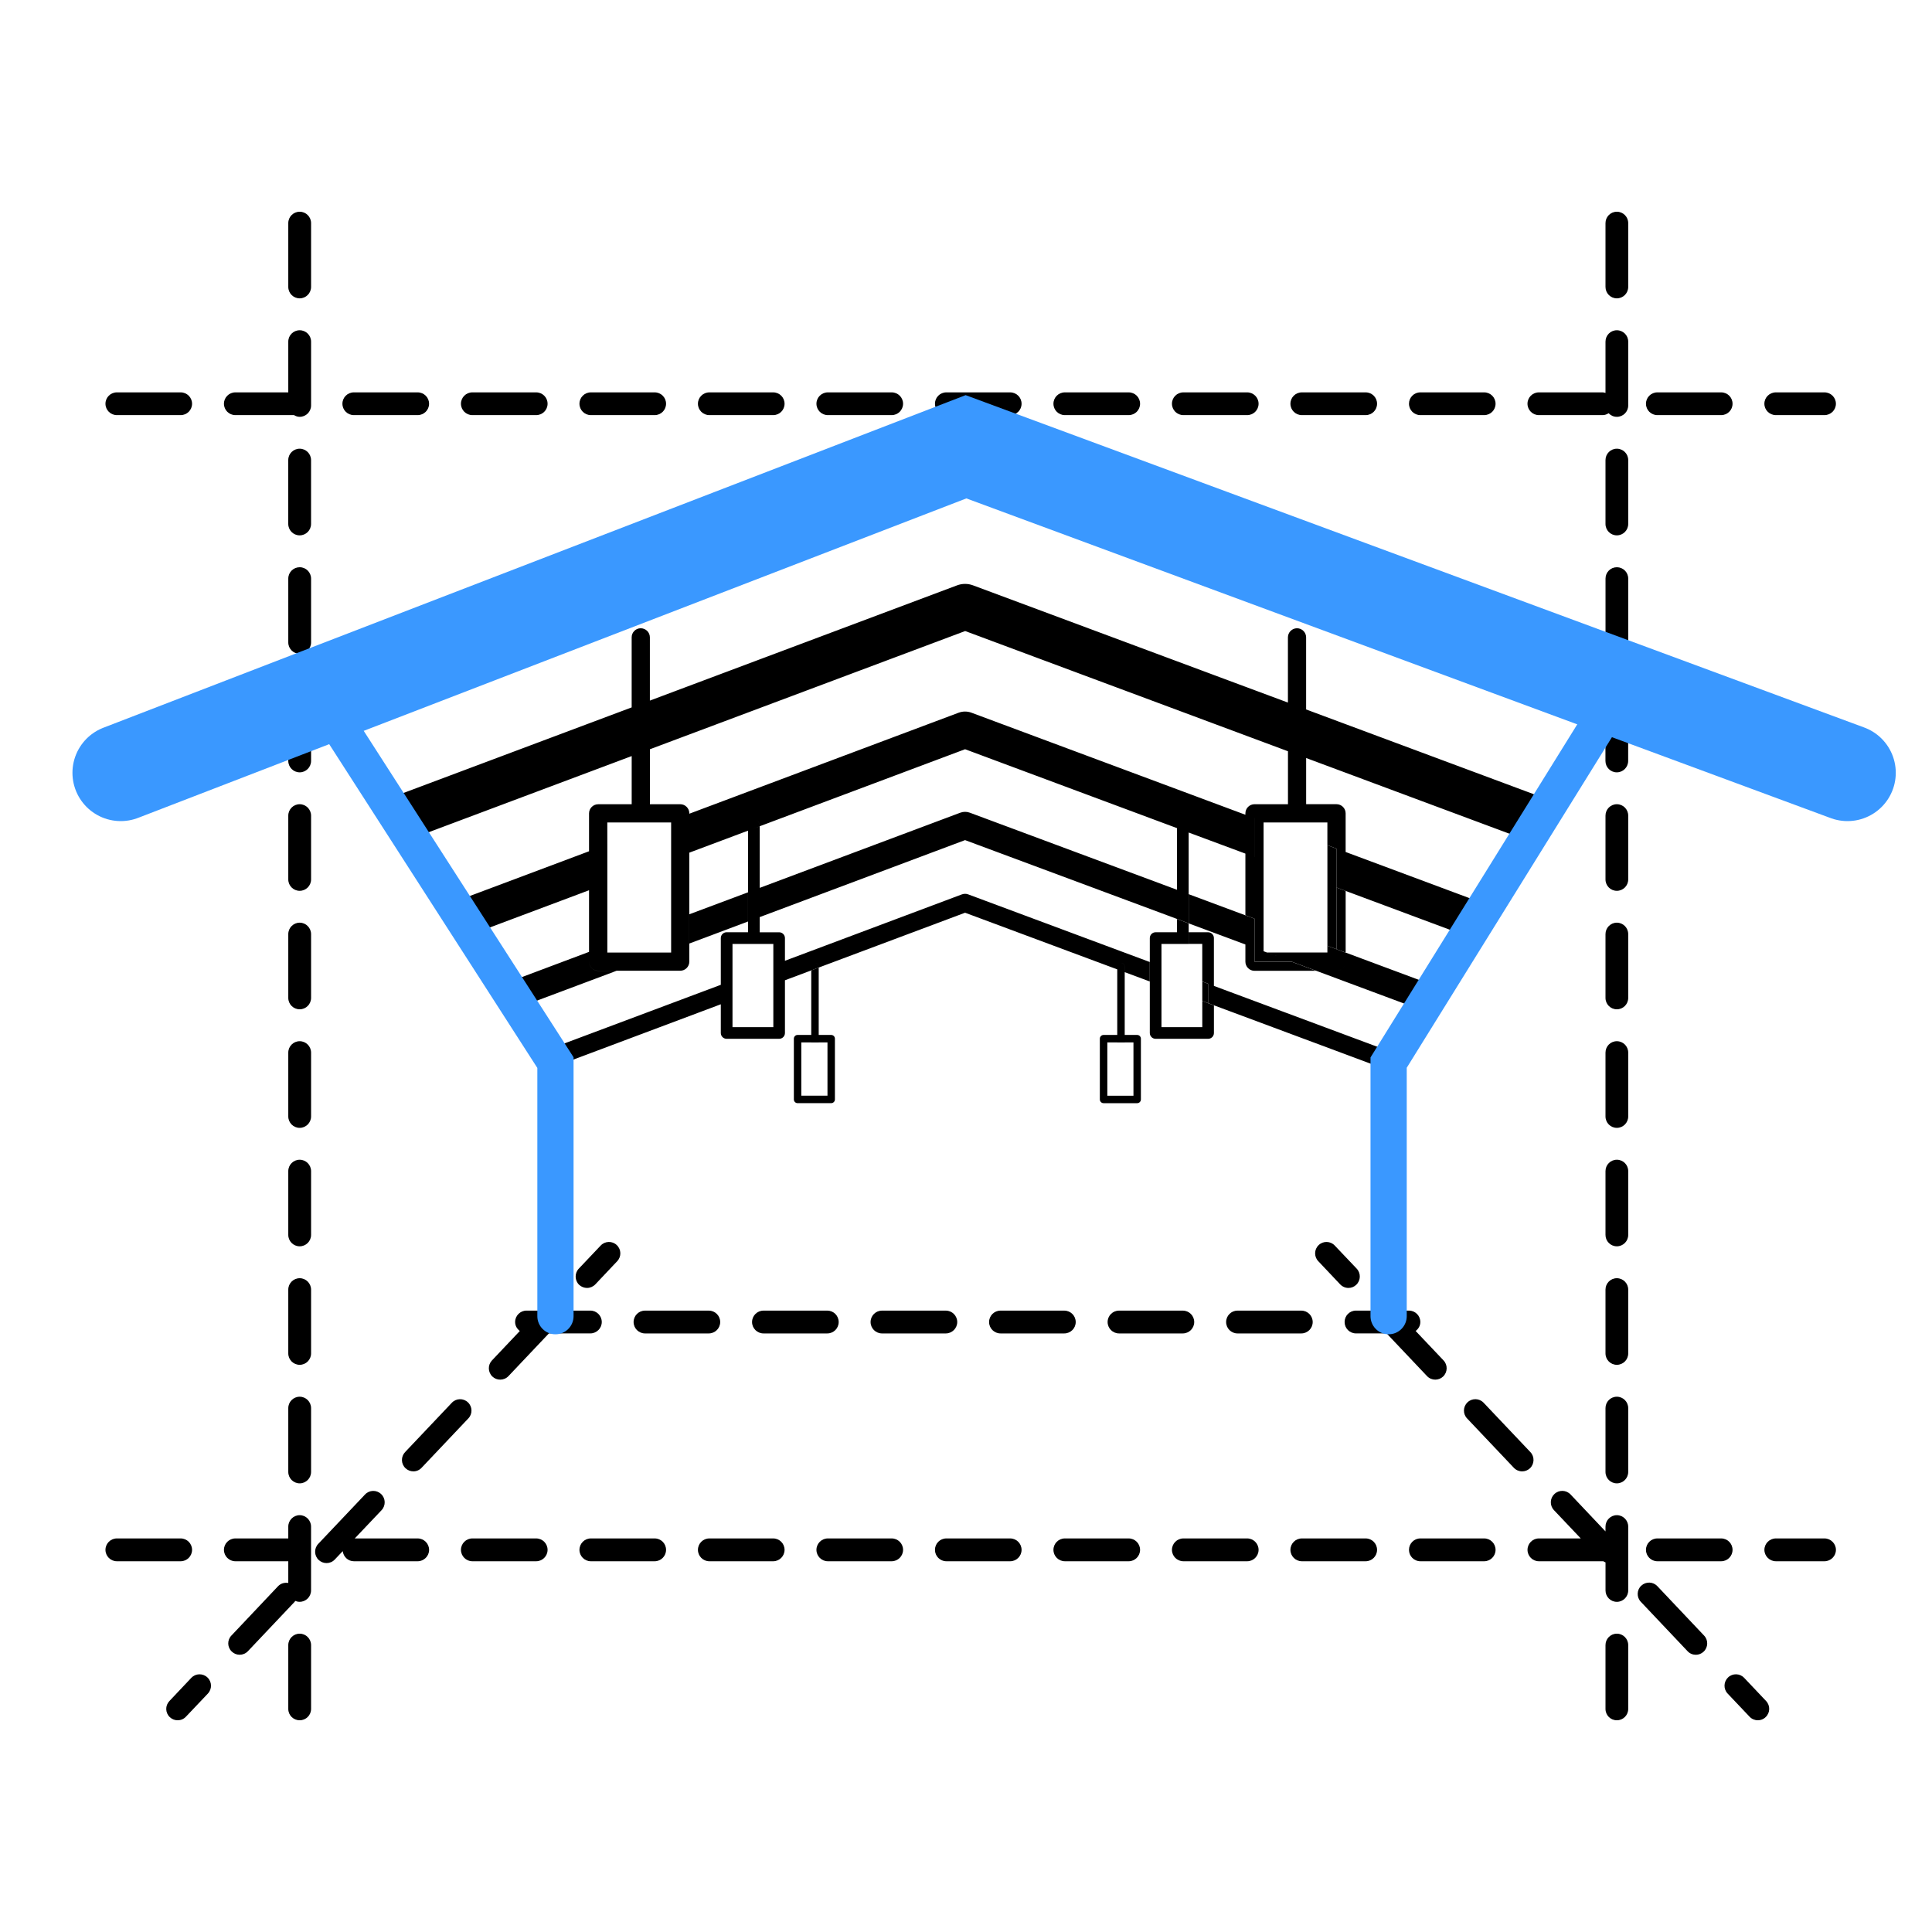 <svg width="80" height="80" viewBox="0 0 80 80" fill="none" xmlns="http://www.w3.org/2000/svg">
<g clip-path="url(#clip0_552_389)">
<path d="M7.921 69.477L7.013 70.438C6.834 70.627 6.842 70.924 7.031 71.103C7.123 71.19 7.239 71.233 7.356 71.233C7.48 71.233 7.606 71.185 7.699 71.085L8.607 70.128C8.787 69.936 8.779 69.64 8.589 69.459C8.398 69.28 8.1 69.286 7.921 69.477Z" fill="black"/>
<path d="M17.457 60.778L19.393 58.733C19.574 58.545 19.565 58.246 19.375 58.067C19.187 57.888 18.887 57.896 18.71 58.085L16.774 60.128C16.594 60.319 16.601 60.617 16.792 60.797C16.884 60.883 17 60.926 17.117 60.926C17.242 60.927 17.366 60.875 17.457 60.778Z" fill="black"/>
<path d="M24.873 51.575L23.965 52.533C23.786 52.724 23.795 53.023 23.982 53.203C24.076 53.288 24.192 53.331 24.309 53.331C24.433 53.331 24.557 53.28 24.651 53.183L25.558 52.223C25.737 52.033 25.729 51.736 25.54 51.557C25.351 51.376 25.052 51.385 24.873 51.575Z" fill="black"/>
<path d="M72.223 69.477C72.045 69.286 71.744 69.279 71.555 69.459C71.368 69.64 71.357 69.935 71.537 70.126L72.446 71.085C72.537 71.182 72.662 71.233 72.788 71.233C72.905 71.233 73.022 71.191 73.11 71.103C73.301 70.924 73.31 70.627 73.13 70.435L72.223 69.477Z" fill="black"/>
<path d="M68.627 65.679C68.448 65.49 68.151 65.482 67.96 65.661C67.771 65.84 67.763 66.138 67.943 66.327L69.879 68.373C69.969 68.471 70.096 68.521 70.222 68.521C70.337 68.521 70.454 68.477 70.544 68.391C70.733 68.213 70.742 67.914 70.563 67.726L68.627 65.679Z" fill="black"/>
<path d="M63.37 60.128L61.434 58.085C61.255 57.895 60.956 57.887 60.766 58.067C60.578 58.246 60.568 58.545 60.748 58.733L62.685 60.778C62.777 60.875 62.903 60.927 63.029 60.927C63.145 60.927 63.262 60.883 63.353 60.798C63.54 60.617 63.551 60.319 63.37 60.128Z" fill="black"/>
<path d="M55.837 53.331C55.953 53.331 56.07 53.287 56.159 53.201C56.348 53.021 56.357 52.724 56.179 52.533L55.269 51.575C55.091 51.385 54.792 51.376 54.603 51.557C54.414 51.736 54.407 52.033 54.585 52.221L55.493 53.182C55.586 53.28 55.711 53.331 55.837 53.331Z" fill="black"/>
<path d="M7.953 64.176C7.953 63.915 7.742 63.703 7.481 63.703H4.839C4.578 63.703 4.367 63.915 4.367 64.176C4.367 64.435 4.578 64.648 4.839 64.648H7.481C7.742 64.648 7.953 64.435 7.953 64.176Z" fill="black"/>
<path d="M17.294 63.703H14.69L15.8 62.533C15.979 62.343 15.971 62.044 15.781 61.865C15.593 61.686 15.294 61.692 15.116 61.883L13.178 63.928C12.998 64.118 13.007 64.417 13.196 64.595C13.289 64.681 13.405 64.724 13.522 64.724C13.646 64.724 13.771 64.674 13.863 64.576L14.192 64.229C14.22 64.462 14.411 64.648 14.653 64.648H17.295C17.555 64.648 17.768 64.435 17.768 64.176C17.767 63.915 17.554 63.703 17.294 63.703Z" fill="black"/>
<path d="M56.549 63.703H53.908C53.645 63.703 53.434 63.915 53.434 64.176C53.434 64.435 53.645 64.648 53.908 64.648H56.549C56.81 64.648 57.021 64.435 57.021 64.176C57.021 63.915 56.811 63.703 56.549 63.703Z" fill="black"/>
<path d="M61.456 63.703H58.813C58.552 63.703 58.343 63.915 58.343 64.176C58.343 64.435 58.552 64.648 58.813 64.648H61.456C61.717 64.648 61.928 64.435 61.928 64.176C61.928 63.915 61.717 63.703 61.456 63.703Z" fill="black"/>
<path d="M51.643 63.703H49.002C48.739 63.703 48.528 63.915 48.528 64.176C48.528 64.435 48.739 64.648 49.002 64.648H51.643C51.902 64.648 52.115 64.435 52.115 64.176C52.115 63.915 51.902 63.703 51.643 63.703Z" fill="black"/>
<path d="M41.829 63.703H39.187C38.924 63.703 38.715 63.915 38.715 64.176C38.715 64.435 38.924 64.648 39.187 64.648H41.829C42.09 64.648 42.301 64.435 42.301 64.176C42.301 63.915 42.09 63.703 41.829 63.703Z" fill="black"/>
<path d="M46.736 63.703H44.093C43.832 63.703 43.621 63.915 43.621 64.176C43.621 64.435 43.832 64.648 44.093 64.648H46.736C46.997 64.648 47.208 64.435 47.208 64.176C47.208 63.915 46.997 63.703 46.736 63.703Z" fill="black"/>
<path d="M71.741 64.176C71.741 63.915 71.531 63.703 71.27 63.703H68.628C68.367 63.703 68.156 63.915 68.156 64.176C68.156 64.435 68.367 64.648 68.628 64.648H71.27C71.53 64.648 71.741 64.435 71.741 64.176Z" fill="black"/>
<path d="M32.016 63.703H29.373C29.11 63.703 28.9 63.915 28.9 64.176C28.9 64.435 29.11 64.648 29.373 64.648H32.016C32.276 64.648 32.487 64.435 32.487 64.176C32.487 63.915 32.276 63.703 32.016 63.703Z" fill="black"/>
<path d="M27.109 63.703H24.465C24.205 63.703 23.994 63.915 23.994 64.176C23.994 64.435 24.205 64.648 24.465 64.648H27.109C27.369 64.648 27.58 64.435 27.58 64.176C27.58 63.915 27.37 63.703 27.109 63.703Z" fill="black"/>
<path d="M75.548 63.703H73.536C73.275 63.703 73.06 63.915 73.06 64.176C73.06 64.435 73.275 64.648 73.536 64.648H75.548C75.807 64.648 76.022 64.435 76.022 64.176C76.022 63.915 75.806 63.703 75.548 63.703Z" fill="black"/>
<path d="M22.201 63.703H19.559C19.299 63.703 19.087 63.915 19.087 64.176C19.087 64.435 19.299 64.648 19.559 64.648H22.201C22.462 64.648 22.674 64.435 22.674 64.176C22.674 63.915 22.463 63.703 22.201 63.703Z" fill="black"/>
<path d="M36.922 63.703H34.279C34.019 63.703 33.807 63.915 33.807 64.176C33.807 64.435 34.018 64.648 34.279 64.648H36.922C37.182 64.648 37.394 64.435 37.394 64.176C37.394 63.915 37.184 63.703 36.922 63.703Z" fill="black"/>
<path d="M58.813 17.189H61.456C61.717 17.189 61.928 16.98 61.928 16.718C61.928 16.457 61.717 16.247 61.456 16.247H58.813C58.552 16.247 58.343 16.457 58.343 16.718C58.343 16.979 58.553 17.189 58.813 17.189Z" fill="black"/>
<path d="M44.093 17.189H46.736C46.997 17.189 47.208 16.98 47.208 16.718C47.208 16.457 46.997 16.247 46.736 16.247H44.093C43.832 16.247 43.621 16.457 43.621 16.718C43.621 16.979 43.832 17.189 44.093 17.189Z" fill="black"/>
<path d="M49.002 17.189H51.643C51.902 17.189 52.115 16.98 52.115 16.718C52.115 16.457 51.902 16.247 51.643 16.247H49.002C48.739 16.247 48.528 16.457 48.528 16.718C48.528 16.979 48.739 17.189 49.002 17.189Z" fill="black"/>
<path d="M53.908 17.189H56.549C56.81 17.189 57.021 16.98 57.021 16.718C57.021 16.457 56.811 16.247 56.549 16.247H53.908C53.645 16.247 53.434 16.457 53.434 16.718C53.434 16.979 53.645 17.189 53.908 17.189Z" fill="black"/>
<path d="M63.721 17.189H66.365C66.456 17.189 66.536 17.156 66.61 17.111C66.695 17.202 66.814 17.26 66.95 17.26C67.21 17.26 67.421 17.05 67.421 16.788V14.147C67.421 13.885 67.21 13.675 66.95 13.675C66.689 13.675 66.48 13.885 66.48 14.147V16.27C66.442 16.26 66.406 16.247 66.365 16.247H63.721C63.461 16.247 63.25 16.457 63.25 16.718C63.25 16.979 63.462 17.189 63.721 17.189Z" fill="black"/>
<path d="M34.279 17.189H36.922C37.182 17.189 37.393 16.98 37.394 16.718C37.394 16.457 37.184 16.247 36.922 16.247H34.279C34.019 16.247 33.807 16.457 33.807 16.718C33.808 16.979 34.019 17.189 34.279 17.189Z" fill="black"/>
<path d="M29.373 17.189H32.016C32.276 17.189 32.487 16.98 32.487 16.718C32.487 16.457 32.276 16.247 32.016 16.247H29.373C29.11 16.247 28.9 16.457 28.9 16.718C28.9 16.979 29.11 17.189 29.373 17.189Z" fill="black"/>
<path d="M14.652 17.189H17.294C17.554 17.189 17.767 16.98 17.767 16.718C17.767 16.457 17.554 16.247 17.294 16.247H14.652C14.391 16.247 14.179 16.457 14.179 16.718C14.179 16.979 14.391 17.189 14.652 17.189Z" fill="black"/>
<path d="M9.746 17.189H12.175C12.245 17.23 12.322 17.26 12.409 17.26C12.669 17.26 12.881 17.05 12.881 16.788V14.147C12.881 13.885 12.67 13.675 12.409 13.675C12.148 13.675 11.937 13.885 11.937 14.147V16.247H9.746C9.486 16.247 9.273 16.457 9.273 16.718C9.273 16.979 9.486 17.189 9.746 17.189Z" fill="black"/>
<path d="M4.839 17.189H7.481C7.742 17.189 7.953 16.98 7.953 16.718C7.953 16.457 7.742 16.247 7.481 16.247H4.839C4.578 16.247 4.367 16.457 4.367 16.718C4.367 16.979 4.578 17.189 4.839 17.189Z" fill="black"/>
<path d="M19.559 17.189H22.201C22.462 17.189 22.674 16.98 22.674 16.718C22.674 16.457 22.463 16.247 22.201 16.247H19.559C19.299 16.247 19.087 16.457 19.087 16.718C19.087 16.979 19.299 17.189 19.559 17.189Z" fill="black"/>
<path d="M68.628 17.189H71.27C71.53 17.189 71.741 16.98 71.741 16.718C71.741 16.457 71.531 16.247 71.27 16.247H68.628C68.367 16.247 68.156 16.457 68.156 16.718C68.156 16.979 68.367 17.189 68.628 17.189Z" fill="black"/>
<path d="M24.465 17.189H27.109C27.369 17.189 27.579 16.98 27.58 16.718C27.58 16.457 27.37 16.247 27.109 16.247H24.465C24.205 16.247 23.994 16.457 23.994 16.718C23.994 16.979 24.205 17.189 24.465 17.189Z" fill="black"/>
<path d="M73.535 17.189H75.547C75.807 17.189 76.021 16.98 76.021 16.718C76.021 16.457 75.807 16.247 75.547 16.247H73.535C73.274 16.247 73.059 16.457 73.059 16.718C73.059 16.979 73.275 17.189 73.535 17.189Z" fill="black"/>
<path d="M48.977 55.214C49.238 55.214 49.45 55.002 49.45 54.743C49.45 54.481 49.239 54.27 48.978 54.27H46.336C46.075 54.27 45.864 54.481 45.864 54.743C45.864 55.002 46.075 55.214 46.336 55.214H48.977Z" fill="black"/>
<path d="M53.884 55.214C54.145 55.214 54.356 55.002 54.356 54.743C54.356 54.481 54.145 54.27 53.884 54.27H51.241C50.982 54.27 50.771 54.481 50.771 54.743C50.771 55.002 50.982 55.214 51.241 55.214H53.884Z" fill="black"/>
<path d="M34.257 55.214C34.519 55.214 34.728 55.002 34.728 54.743C34.728 54.481 34.519 54.27 34.257 54.27H31.614C31.354 54.27 31.141 54.481 31.141 54.743C31.141 55.002 31.353 55.214 31.614 55.214H34.257Z" fill="black"/>
<path d="M44.069 55.214C44.332 55.214 44.543 55.002 44.543 54.743C44.543 54.481 44.332 54.27 44.069 54.27H41.429C41.167 54.27 40.956 54.481 40.956 54.743C40.956 55.002 41.167 55.214 41.429 55.214H44.069Z" fill="black"/>
<path d="M29.35 55.214C29.61 55.214 29.822 55.002 29.822 54.743C29.822 54.481 29.61 54.27 29.35 54.27H26.708C26.447 54.27 26.236 54.481 26.236 54.743C26.236 55.002 26.447 55.214 26.708 55.214H29.35Z" fill="black"/>
<path d="M39.165 55.214C39.423 55.214 39.637 55.002 39.637 54.743C39.637 54.481 39.424 54.27 39.165 54.27H36.522C36.26 54.27 36.049 54.481 36.049 54.743C36.049 55.002 36.26 55.214 36.522 55.214H39.165Z" fill="black"/>
<path d="M12.409 62.74C12.149 62.74 11.937 62.954 11.937 63.213V63.703H9.746C9.486 63.703 9.273 63.915 9.273 64.176C9.273 64.435 9.485 64.648 9.746 64.648H11.937V65.546C11.787 65.522 11.63 65.561 11.517 65.678L9.582 67.725C9.4 67.913 9.409 68.212 9.6 68.39C9.691 68.477 9.807 68.52 9.924 68.52C10.048 68.52 10.173 68.47 10.266 68.372L12.202 66.326C12.212 66.316 12.215 66.302 12.224 66.29C12.28 66.314 12.343 66.328 12.408 66.328C12.668 66.328 12.88 66.116 12.88 65.856V63.212C12.88 62.954 12.669 62.74 12.409 62.74Z" fill="black"/>
<path d="M12.409 67.647C12.149 67.647 11.937 67.859 11.937 68.12V70.763C11.937 71.025 12.149 71.233 12.409 71.233C12.669 71.233 12.881 71.025 12.881 70.763V68.12C12.88 67.859 12.669 67.647 12.409 67.647Z" fill="black"/>
<path d="M12.409 23.488C12.149 23.488 11.937 23.697 11.937 23.958V26.602C11.937 26.861 12.149 27.073 12.409 27.073C12.669 27.073 12.881 26.861 12.881 26.602V23.958C12.88 23.697 12.669 23.488 12.409 23.488Z" fill="black"/>
<path d="M12.409 57.835C12.149 57.835 11.937 58.046 11.937 58.308V60.949C11.937 61.211 12.149 61.422 12.409 61.422C12.669 61.422 12.881 61.211 12.881 60.949V58.308C12.88 58.046 12.669 57.835 12.409 57.835Z" fill="black"/>
<path d="M12.409 12.354C12.669 12.354 12.881 12.142 12.881 11.881V9.239C12.881 8.978 12.67 8.767 12.409 8.767C12.148 8.767 11.937 8.978 11.937 9.239V11.881C11.937 12.142 12.148 12.354 12.409 12.354Z" fill="black"/>
<path d="M12.88 19.053C12.88 18.79 12.669 18.58 12.408 18.58C12.147 18.58 11.936 18.79 11.936 19.053V21.695C11.936 21.957 12.148 22.168 12.408 22.168C12.668 22.168 12.88 21.957 12.88 21.695V19.053Z" fill="black"/>
<path d="M12.409 43.114C12.149 43.114 11.937 43.325 11.937 43.587V46.229C11.937 46.491 12.149 46.702 12.409 46.702C12.669 46.702 12.881 46.491 12.881 46.229V43.587C12.88 43.325 12.669 43.114 12.409 43.114Z" fill="black"/>
<path d="M12.409 38.206C12.149 38.206 11.937 38.419 11.937 38.68V41.321C11.937 41.583 12.149 41.793 12.409 41.793C12.669 41.793 12.881 41.583 12.881 41.321V38.68C12.88 38.419 12.669 38.206 12.409 38.206Z" fill="black"/>
<path d="M12.409 52.928C12.149 52.928 11.937 53.14 11.937 53.4V56.043C11.937 56.303 12.149 56.514 12.409 56.514C12.669 56.514 12.881 56.303 12.881 56.043V53.4C12.88 53.14 12.669 52.928 12.409 52.928Z" fill="black"/>
<path d="M12.409 33.301C12.149 33.301 11.937 33.512 11.937 33.774V36.416C11.937 36.676 12.149 36.887 12.409 36.887C12.669 36.887 12.881 36.676 12.881 36.416V33.774C12.88 33.512 12.669 33.301 12.409 33.301Z" fill="black"/>
<path d="M12.409 48.022C12.149 48.022 11.937 48.232 11.937 48.494V51.135C11.937 51.395 12.149 51.607 12.409 51.607C12.669 51.607 12.881 51.395 12.881 51.135V48.494C12.88 48.232 12.669 48.022 12.409 48.022Z" fill="black"/>
<path d="M66.95 38.206C66.689 38.206 66.48 38.419 66.48 38.68V41.321C66.48 41.583 66.689 41.793 66.95 41.793C67.21 41.793 67.421 41.583 67.421 41.321V38.68C67.421 38.419 67.21 38.206 66.95 38.206Z" fill="black"/>
<path d="M66.95 33.301C66.689 33.301 66.48 33.512 66.48 33.774V36.416C66.48 36.676 66.689 36.887 66.95 36.887C67.21 36.887 67.421 36.676 67.421 36.416V33.774C67.421 33.512 67.21 33.301 66.95 33.301Z" fill="black"/>
<path d="M66.48 19.053V21.695C66.48 21.957 66.689 22.168 66.95 22.168C67.21 22.168 67.421 21.957 67.421 21.695V19.053C67.421 18.79 67.21 18.58 66.95 18.58C66.689 18.58 66.48 18.79 66.48 19.053Z" fill="black"/>
<path d="M66.95 12.354C67.21 12.354 67.421 12.142 67.421 11.881V9.239C67.421 8.978 67.21 8.767 66.95 8.767C66.689 8.767 66.48 8.978 66.48 9.239V11.881C66.48 12.142 66.689 12.354 66.95 12.354Z" fill="black"/>
<path d="M66.95 67.647C66.689 67.647 66.48 67.859 66.48 68.12V70.763C66.48 71.025 66.689 71.233 66.95 71.233C67.21 71.233 67.421 71.025 67.421 70.763V68.12C67.421 67.859 67.21 67.647 66.95 67.647Z" fill="black"/>
<path d="M66.95 57.835C66.689 57.835 66.48 58.046 66.48 58.308V60.949C66.48 61.211 66.689 61.422 66.95 61.422C67.21 61.422 67.421 61.211 67.421 60.949V58.308C67.421 58.046 67.21 57.835 66.95 57.835Z" fill="black"/>
<path d="M66.95 62.74C66.689 62.74 66.48 62.954 66.48 63.213V63.412L65.031 61.88C64.851 61.692 64.554 61.684 64.365 61.864C64.174 62.043 64.165 62.341 64.346 62.532L65.456 63.703H63.721C63.462 63.703 63.251 63.915 63.251 64.176C63.251 64.435 63.462 64.648 63.721 64.648H66.366C66.371 64.648 66.376 64.645 66.382 64.644C66.414 64.665 66.445 64.683 66.481 64.695V65.857C66.481 66.117 66.69 66.329 66.951 66.329C67.21 66.329 67.421 66.117 67.421 65.857V63.213C67.421 62.954 67.21 62.74 66.95 62.74Z" fill="black"/>
<path d="M66.95 52.928C66.689 52.928 66.48 53.14 66.48 53.4V56.043C66.48 56.303 66.689 56.514 66.95 56.514C67.21 56.514 67.421 56.303 67.421 56.043V53.4C67.421 53.14 67.21 52.928 66.95 52.928Z" fill="black"/>
<path d="M66.95 43.114C66.689 43.114 66.48 43.325 66.48 43.587V46.229C66.48 46.491 66.689 46.702 66.95 46.702C67.21 46.702 67.421 46.491 67.421 46.229V43.587C67.421 43.325 67.21 43.114 66.95 43.114Z" fill="black"/>
<path d="M66.95 48.022C66.689 48.022 66.48 48.232 66.48 48.494V51.135C66.48 51.395 66.689 51.607 66.95 51.607C67.21 51.607 67.421 51.395 67.421 51.135V48.494C67.421 48.232 67.21 48.022 66.95 48.022Z" fill="black"/>
<path d="M76.516 30.249L67.517 26.916V26.913L67.342 26.849C67.389 26.776 67.421 26.695 67.421 26.602V23.958C67.421 23.697 67.21 23.488 66.951 23.488C66.69 23.488 66.481 23.697 66.481 23.958V26.533L41.265 17.189H41.828C42.09 17.189 42.301 16.98 42.301 16.718C42.301 16.457 42.09 16.247 41.828 16.247H39.187C38.924 16.247 38.715 16.457 38.715 16.718C38.715 16.88 38.799 17.014 38.921 17.099L38.885 17.113C38.883 17.116 38.879 17.116 38.875 17.116L12.974 27.047L12.598 27.191V27.202C12.598 27.279 12.651 27.333 12.719 27.362C12.65 27.334 12.596 27.279 12.596 27.202V27.192L4.607 30.256C3.731 30.593 3.293 31.575 3.63 32.45C3.965 33.327 4.948 33.765 5.823 33.428L11.937 31.084V31.507C11.937 31.769 12.149 31.981 12.409 31.981C12.669 31.981 12.881 31.769 12.881 31.507V30.72L12.975 30.684L13.511 30.481L13.513 30.48L22.396 44.107C22.423 44.151 22.455 44.188 22.491 44.22V43.799C22.491 43.72 22.516 43.646 22.559 43.584C22.517 43.646 22.492 43.721 22.492 43.8V44.221V54.172C22.434 54.193 22.381 54.226 22.333 54.269H21.802C21.542 54.269 21.33 54.48 21.33 54.742C21.33 54.896 21.409 55.027 21.525 55.113L20.371 56.332C20.192 56.521 20.2 56.819 20.389 57C20.481 57.087 20.597 57.128 20.714 57.128C20.838 57.128 20.964 57.078 21.056 56.98L22.729 55.213H24.445C24.704 55.213 24.918 55.001 24.918 54.742C24.918 54.48 24.705 54.269 24.445 54.269H23.247V44.221C23.226 44.238 23.204 44.258 23.18 44.274C23.203 44.258 23.226 44.24 23.247 44.221C23.314 44.16 23.363 44.088 23.394 44.008L23.395 44.006C23.458 43.841 23.446 43.649 23.342 43.491C23.447 43.65 23.459 43.841 23.395 44.006L29.847 41.585V42.775C29.847 42.907 29.956 43.015 30.089 43.015H32.263C32.395 43.015 32.503 42.907 32.503 42.775V40.591L33.591 40.183L33.901 40.065V40.026C33.901 39.939 33.831 39.872 33.748 39.872C33.833 39.872 33.901 39.939 33.901 40.026V40.065L39.962 37.794L46.261 40.139L46.263 40.141V42.855H45.697C45.611 42.855 45.542 42.924 45.542 43.012V45.525C45.542 45.611 45.611 45.68 45.697 45.68H47.087C47.174 45.68 47.242 45.611 47.242 45.525V43.012C47.242 42.924 47.174 42.855 47.087 42.855H46.572V40.255L46.571 40.254V40.026C46.572 39.938 46.504 39.872 46.418 39.871H46.419C46.505 39.871 46.572 39.938 46.572 40.026V40.255L47.61 40.641V39.835L40.093 37.035C40.008 37.002 39.914 37.004 39.829 37.035L32.503 39.783V38.846C32.503 38.71 32.394 38.604 32.263 38.604H31.458V37.975L39.961 34.787L48.736 38.051V36.844L40.159 33.652C40.032 33.604 39.892 33.604 39.764 33.652L31.458 36.765V34.214L31.153 34.329L31.458 34.213V34.182C31.458 34.048 31.349 33.941 31.217 33.941C31.35 33.941 31.459 34.049 31.459 34.181V34.213L39.962 31.024L48.736 34.291V36.844V38.051L49.22 38.234V37.025V34.473L51.569 35.346V37.899L51.947 38.041V39.248V39.819H53.48L54.495 40.196L58.413 41.655L59.022 40.674L55.72 39.444V39.82C55.72 40.028 55.551 40.197 55.344 40.197H55.342C55.55 40.197 55.72 40.029 55.72 39.82V39.446L55.342 39.305L54.964 39.164V39.442H52.468L53.143 39.693L52.466 39.442L52.322 39.389V38.181V35.627V34.056H52.43L52.432 34.057H53.369L54.042 34.056H54.084H54.964V34.999L55.342 35.139V36.75L55.72 36.891V35.279V33.679C55.72 33.47 55.551 33.3 55.342 33.3H54.085V31.388L62.767 34.621L61.117 37.288L61.623 37.478L61.095 38.893L61.094 38.892L61.623 37.478L61.117 37.288L61.115 37.289L55.72 35.279V36.891L60.304 38.599L59.022 40.674L58.414 41.654L57.308 43.444L57.778 43.619C57.908 43.669 57.989 43.789 58.009 43.926C57.99 43.792 57.909 43.669 57.777 43.619L57.306 43.444L57.305 43.446L50.265 40.824V38.843C50.265 38.709 50.157 38.603 50.025 38.603H49.219V38.843V38.845V39.085H49.783V40.642L50.025 40.732V41.536L50.265 41.627L57.119 44.18L57.123 44.183C57.153 44.263 57.202 44.332 57.269 44.391V44.396C57.292 44.416 57.319 44.438 57.348 44.455C57.44 44.513 57.542 44.54 57.645 44.54C57.769 44.54 57.888 44.492 57.989 44.416C57.889 44.494 57.77 44.54 57.645 44.54C57.545 44.54 57.441 44.513 57.348 44.455C57.319 44.438 57.294 44.417 57.267 44.396V53.921V54.208C57.234 54.226 57.198 54.241 57.171 54.268L57.169 54.269H56.148C55.885 54.269 55.677 54.48 55.677 54.742C55.677 55.001 55.885 55.213 56.148 55.213H57.416L59.088 56.979C59.181 57.078 59.306 57.128 59.43 57.128C59.547 57.128 59.664 57.086 59.755 57C59.944 56.819 59.954 56.521 59.773 56.331L58.619 55.113C58.734 55.026 58.813 54.896 58.813 54.742C58.813 54.48 58.602 54.269 58.341 54.269H58.022V44.396V43.974L58.024 43.975V44.396C58.063 44.361 58.098 44.319 58.127 44.272L59.622 41.855C59.557 41.901 59.48 41.924 59.402 41.938C59.48 41.924 59.555 41.901 59.622 41.855C59.718 41.793 59.793 41.697 59.838 41.583C59.852 41.541 59.86 41.5 59.867 41.458C59.889 41.277 59.822 41.101 59.694 40.978C59.822 41.101 59.892 41.276 59.869 41.458L66.478 30.777V31.507C66.478 31.769 66.687 31.981 66.948 31.981C67.208 31.981 67.419 31.769 67.419 31.507V30.501L67.498 30.53L67.5 30.531L75.331 33.432C75.525 33.505 75.726 33.538 75.922 33.538C76.612 33.538 77.259 33.115 77.514 32.429C77.845 31.553 77.397 30.575 76.516 30.249ZM46.934 43.164V45.371H45.852V43.164H46.265V43.166H46.574V43.011V43.164H46.934ZM59.31 41.953C59.277 41.953 59.243 41.94 59.211 41.934C59.243 41.94 59.276 41.953 59.31 41.953ZM67.516 29.102V29.104L67.421 29.255V29.253L67.516 29.102V27.954C67.516 27.852 67.431 27.767 67.327 27.765C67.334 27.765 67.339 27.771 67.345 27.771C67.439 27.785 67.516 27.858 67.516 27.954L67.516 29.099L67.516 29.102ZM67.325 27.767C67.284 27.767 67.246 27.787 67.204 27.797C67.246 27.787 67.284 27.765 67.327 27.765L67.325 27.767ZM67.421 29.992C67.435 29.984 67.45 29.986 67.46 29.975C67.45 29.986 67.435 29.986 67.421 29.994V29.992ZM67.517 27.2C67.517 27.304 67.433 27.388 67.328 27.388C67.224 27.388 67.139 27.304 67.139 27.201C67.139 27.305 67.224 27.388 67.328 27.388C67.431 27.388 67.517 27.305 67.517 27.2ZM12.88 29.993C12.905 29.976 12.92 29.96 12.936 29.936C12.921 29.96 12.905 29.978 12.88 29.993ZM12.974 27.199V27.201C12.974 27.304 12.89 27.388 12.787 27.388C12.89 27.388 12.974 27.305 12.974 27.199ZM12.476 27.857C12.28 27.985 12.19 28.213 12.229 28.429C12.191 28.213 12.28 27.983 12.476 27.857ZM12.975 29.659V29.657V27.954C12.975 27.858 12.901 27.787 12.809 27.774C12.9 27.787 12.976 27.858 12.976 27.956L12.975 29.659ZM16.659 33.862L16.99 34.745L17.373 34.601L16.99 34.746L16.659 33.862ZM19.423 38.728L20.079 38.481L19.234 37.184L17.517 34.548L26.157 31.307V33.301H26.154L24.77 33.302C24.562 33.302 24.391 33.471 24.391 33.68V35.249L19.233 37.184L20.077 38.481L24.391 36.863V39.414V39.415L21.414 40.533L21.009 40.686C20.936 40.713 20.872 40.753 20.819 40.804C20.873 40.753 20.937 40.713 21.01 40.684L21.414 40.533L20.077 38.481L19.423 38.728ZM26.911 33.892C26.91 33.951 26.892 34.007 26.869 34.057H27.576H27.79V35.59V38.141V38.142V39.351V39.443H27.546H25.148V39.132V36.58V34.967L25.147 34.056H26.195L26.869 34.057C26.893 34.007 26.911 33.952 26.911 33.892ZM30.331 41.404V40.599V39.086H30.975V38.845V38.847V39.086L31.458 39.087H32.022V39.964V40.771V42.533H30.331L30.331 41.404ZM30.975 36.948V38.157V38.602H30.089C29.956 38.602 29.847 38.71 29.847 38.844V40.779L23.2 43.27L22.048 41.504L25.532 40.198H24.77C24.562 40.198 24.391 40.028 24.391 39.821V39.819C24.391 40.027 24.561 40.196 24.77 40.196H25.53H28.167C28.375 40.196 28.543 40.028 28.543 39.819V39.067V37.858V35.307L30.974 34.396L30.975 36.948ZM51.947 35.486H51.946V33.876H51.947V35.486ZM51.947 33.301C51.738 33.301 51.569 33.47 51.569 33.68V33.734V33.737L40.225 29.511C40.054 29.448 39.868 29.448 39.697 29.511L28.544 33.694V33.68C28.544 33.471 28.376 33.301 28.168 33.301H26.912V31.025L39.966 26.13L53.332 31.108V31.11V33.301V33.304V33.68V33.301H51.947ZM54.084 29.377V26.393C54.084 26.186 53.916 26.015 53.706 26.015C53.499 26.015 53.33 26.185 53.33 26.393V29.092L40.291 24.238C40.078 24.158 39.844 24.158 39.631 24.238L26.91 29.01V26.391C26.91 26.183 26.74 26.015 26.531 26.015C26.323 26.015 26.156 26.182 26.156 26.391V29.292L16.46 32.928L17.516 34.547L16.46 32.929L16.328 32.979V32.978L16.46 32.928L14.593 30.064L39.973 20.333L65.711 29.869L66.846 28.033C66.899 27.946 66.973 27.881 67.055 27.835C66.972 27.88 66.9 27.945 66.847 28.032L65.711 29.869V29.871L63.781 32.987L54.084 29.377ZM67.809 28.63L67.692 28.816L67.809 28.628C67.849 28.562 67.874 28.491 67.887 28.418C67.876 28.491 67.85 28.563 67.809 28.63Z" fill="black"/>
<path d="M28.544 39.069L30.975 38.157V36.948L28.544 37.858V39.069Z" fill="black"/>
<path d="M33.592 42.855H33.025C32.94 42.855 32.872 42.923 32.872 43.011V45.524C32.872 45.61 32.94 45.679 33.025 45.679H34.417C34.504 45.679 34.572 45.61 34.572 45.524V43.011C34.572 42.923 34.504 42.855 34.417 42.855H33.901V40.064L33.592 40.182V42.855ZM34.264 45.37H33.18V43.163H33.592V43.165H33.901V43.163H34.264V45.37Z" fill="black"/>
<path d="M50.026 42.774V41.538L49.784 41.45V42.532H48.094V40.82V40.016V39.086H48.736L49.22 39.087V38.847V38.845V38.605V38.235L48.736 38.054V38.603H47.85C47.719 38.603 47.611 38.711 47.611 38.845V39.836V40.641V42.775C47.611 42.907 47.719 43.015 47.852 43.015H50.026C50.158 43.015 50.266 42.907 50.266 42.775V41.63L50.026 41.541L50.026 42.774Z" fill="black"/>
<path d="M49.784 41.449L50.025 41.538V40.734L49.784 40.645V41.449Z" fill="black"/>
<path d="M51.569 39.822C51.569 40.028 51.737 40.199 51.946 40.199H54.495L53.48 39.822H51.946V39.82V39.248V38.041L51.569 37.901L49.22 37.026V38.235L51.569 39.109V39.822Z" fill="black"/>
<path d="M55.721 36.891L55.343 36.752V39.305L55.721 39.444V36.891Z" fill="black"/>
<path d="M55.343 36.751V35.14L54.965 35V36.612V39.164L55.343 39.305V36.751Z" fill="black"/>
<path d="M5 32L40 18.5L76.5 32" stroke="#3A98FF" stroke-width="4" stroke-linecap="round"/>
<path d="M66.5 29.5L57.5 44V54.5" stroke="#3A98FF" stroke-width="1.5" stroke-linecap="round"/>
<path d="M23 44H23.75V43.78L23.631 43.594L23 44ZM22.25 54.5C22.25 54.914 22.586 55.25 23 55.25C23.414 55.25 23.75 54.914 23.75 54.5H22.25ZM13.369 30.406L22.369 44.406L23.631 43.594L14.631 29.594L13.369 30.406ZM22.25 44V54.5H23.75V44H22.25Z" fill="#3A98FF"/>
</g>
<defs>
<clipPath id="clip0_552_389">
<rect width="80" height="80" fill="white"/>
</clipPath>
</defs>
</svg>
